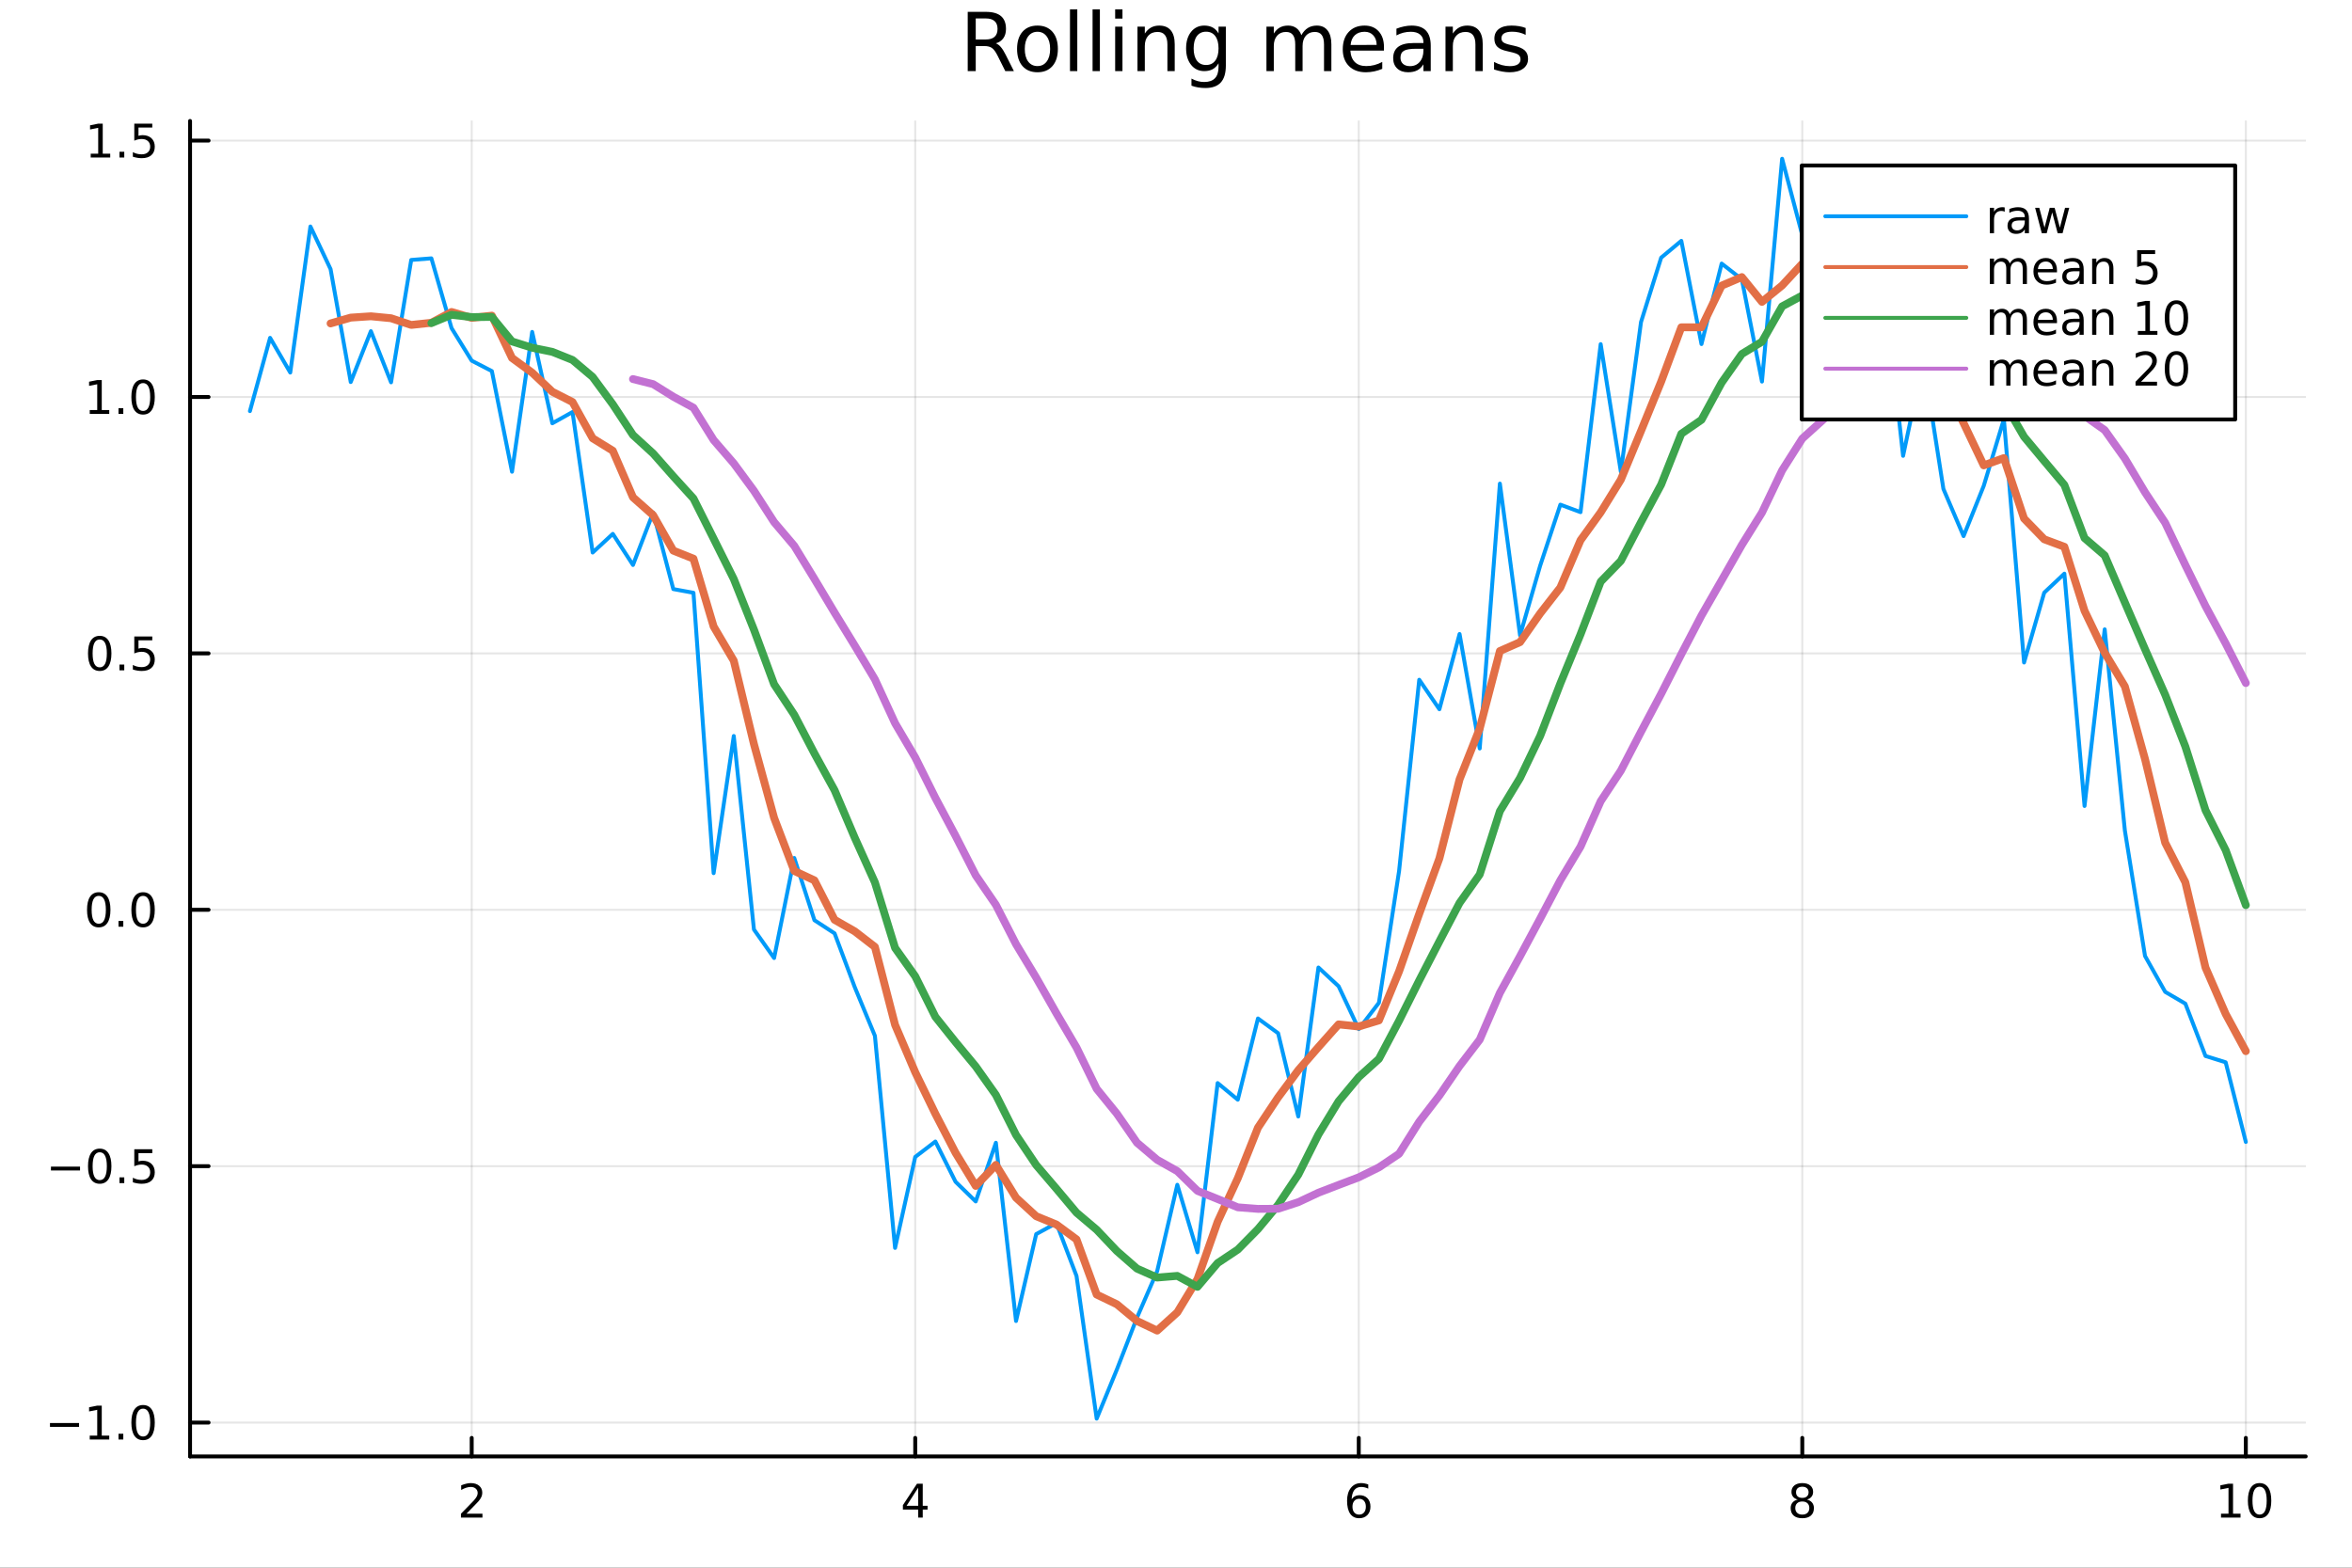 <?xml version="1.0" encoding="utf-8"?>
<svg xmlns="http://www.w3.org/2000/svg" xmlns:xlink="http://www.w3.org/1999/xlink" width="600" height="400" viewBox="0 0 2400 1600">
<rect x="0" y="0" width="2400" height="1600" fill="#333333" stroke="none"/>
<defs>
  <clipPath id="clip170">
    <rect x="0" y="0" width="2400" height="1600"/>
  </clipPath>
</defs>
<path clip-path="url(#clip170)" d="
M0 1600 L2400 1600 L2400 0 L0 0  Z
  " fill="#ffffff" fill-rule="evenodd" fill-opacity="1"/>
<defs>
  <clipPath id="clip171">
    <rect x="480" y="0" width="1681" height="1600"/>
  </clipPath>
</defs>
<path clip-path="url(#clip170)" d="
M193.936 1486.45 L2352.76 1486.45 L2352.76 123.472 L193.936 123.472  Z
  " fill="#ffffff" fill-rule="evenodd" fill-opacity="1"/>
<defs>
  <clipPath id="clip172">
    <rect x="193" y="123" width="2160" height="1364"/>
  </clipPath>
</defs>
<polyline clip-path="url(#clip172)" style="stroke:#000000; stroke-linecap:round; stroke-linejoin:round; stroke-width:2; stroke-opacity:0.1; fill:none" points="
  481.326,1486.45 481.326,123.472 
  "/>
<polyline clip-path="url(#clip172)" style="stroke:#000000; stroke-linecap:round; stroke-linejoin:round; stroke-width:2; stroke-opacity:0.1; fill:none" points="
  933.909,1486.45 933.909,123.472 
  "/>
<polyline clip-path="url(#clip172)" style="stroke:#000000; stroke-linecap:round; stroke-linejoin:round; stroke-width:2; stroke-opacity:0.1; fill:none" points="
  1386.49,1486.45 1386.49,123.472 
  "/>
<polyline clip-path="url(#clip172)" style="stroke:#000000; stroke-linecap:round; stroke-linejoin:round; stroke-width:2; stroke-opacity:0.1; fill:none" points="
  1839.07,1486.45 1839.07,123.472 
  "/>
<polyline clip-path="url(#clip172)" style="stroke:#000000; stroke-linecap:round; stroke-linejoin:round; stroke-width:2; stroke-opacity:0.1; fill:none" points="
  2291.66,1486.45 2291.66,123.472 
  "/>
<polyline clip-path="url(#clip170)" style="stroke:#000000; stroke-linecap:round; stroke-linejoin:round; stroke-width:4; stroke-opacity:1; fill:none" points="
  193.936,1486.45 2352.76,1486.45 
  "/>
<polyline clip-path="url(#clip170)" style="stroke:#000000; stroke-linecap:round; stroke-linejoin:round; stroke-width:4; stroke-opacity:1; fill:none" points="
  481.326,1486.45 481.326,1467.55 
  "/>
<polyline clip-path="url(#clip170)" style="stroke:#000000; stroke-linecap:round; stroke-linejoin:round; stroke-width:4; stroke-opacity:1; fill:none" points="
  933.909,1486.45 933.909,1467.55 
  "/>
<polyline clip-path="url(#clip170)" style="stroke:#000000; stroke-linecap:round; stroke-linejoin:round; stroke-width:4; stroke-opacity:1; fill:none" points="
  1386.49,1486.45 1386.49,1467.55 
  "/>
<polyline clip-path="url(#clip170)" style="stroke:#000000; stroke-linecap:round; stroke-linejoin:round; stroke-width:4; stroke-opacity:1; fill:none" points="
  1839.07,1486.45 1839.07,1467.55 
  "/>
<polyline clip-path="url(#clip170)" style="stroke:#000000; stroke-linecap:round; stroke-linejoin:round; stroke-width:4; stroke-opacity:1; fill:none" points="
  2291.66,1486.45 2291.66,1467.55 
  "/>
<path clip-path="url(#clip170)" d="M475.979 1544.91 L492.298 1544.91 L492.298 1548.85 L470.354 1548.85 L470.354 1544.91 Q473.016 1542.16 477.599 1537.53 Q482.206 1532.88 483.386 1531.53 Q485.632 1529.01 486.511 1527.27 Q487.414 1525.51 487.414 1523.82 Q487.414 1521.07 485.47 1519.33 Q483.548 1517.6 480.446 1517.6 Q478.247 1517.6 475.794 1518.36 Q473.363 1519.13 470.585 1520.68 L470.585 1515.95 Q473.409 1514.82 475.863 1514.24 Q478.317 1513.66 480.354 1513.66 Q485.724 1513.66 488.919 1516.35 Q492.113 1519.03 492.113 1523.52 Q492.113 1525.65 491.303 1527.57 Q490.516 1529.47 488.409 1532.07 Q487.831 1532.74 484.729 1535.95 Q481.627 1539.15 475.979 1544.91 Z" fill="#000000" fill-rule="evenodd" fill-opacity="1" /><path clip-path="url(#clip170)" d="M936.918 1518.36 L925.113 1536.81 L936.918 1536.81 L936.918 1518.36 M935.691 1514.29 L941.571 1514.29 L941.571 1536.81 L946.501 1536.81 L946.501 1540.7 L941.571 1540.7 L941.571 1548.85 L936.918 1548.85 L936.918 1540.7 L921.316 1540.7 L921.316 1536.19 L935.691 1514.29 Z" fill="#000000" fill-rule="evenodd" fill-opacity="1" /><path clip-path="url(#clip170)" d="M1386.9 1529.7 Q1383.75 1529.7 1381.9 1531.86 Q1380.07 1534.01 1380.07 1537.76 Q1380.07 1541.49 1381.9 1543.66 Q1383.75 1545.82 1386.9 1545.82 Q1390.04 1545.82 1391.87 1543.66 Q1393.73 1541.49 1393.73 1537.76 Q1393.73 1534.01 1391.87 1531.86 Q1390.04 1529.7 1386.9 1529.7 M1396.18 1515.05 L1396.18 1519.31 Q1394.42 1518.48 1392.61 1518.04 Q1390.83 1517.6 1389.07 1517.6 Q1384.44 1517.6 1381.99 1520.72 Q1379.56 1523.85 1379.21 1530.17 Q1380.58 1528.15 1382.64 1527.09 Q1384.7 1526 1387.17 1526 Q1392.38 1526 1395.39 1529.17 Q1398.42 1532.32 1398.42 1537.76 Q1398.42 1543.08 1395.28 1546.3 Q1392.13 1549.52 1386.9 1549.52 Q1380.9 1549.52 1377.73 1544.94 Q1374.56 1540.33 1374.56 1531.6 Q1374.56 1523.41 1378.45 1518.55 Q1382.34 1513.66 1388.89 1513.66 Q1390.65 1513.66 1392.43 1514.01 Q1394.23 1514.36 1396.18 1515.05 Z" fill="#000000" fill-rule="evenodd" fill-opacity="1" /><path clip-path="url(#clip170)" d="M1839.07 1532.44 Q1835.74 1532.44 1833.82 1534.22 Q1831.92 1536 1831.92 1539.13 Q1831.92 1542.25 1833.82 1544.03 Q1835.74 1545.82 1839.07 1545.82 Q1842.41 1545.82 1844.33 1544.03 Q1846.25 1542.23 1846.25 1539.13 Q1846.25 1536 1844.33 1534.22 Q1842.43 1532.44 1839.07 1532.44 M1834.4 1530.45 Q1831.39 1529.7 1829.7 1527.64 Q1828.03 1525.58 1828.03 1522.62 Q1828.03 1518.48 1830.97 1516.07 Q1833.94 1513.66 1839.07 1513.66 Q1844.24 1513.66 1847.18 1516.07 Q1850.12 1518.48 1850.12 1522.62 Q1850.12 1525.58 1848.43 1527.64 Q1846.76 1529.7 1843.77 1530.45 Q1847.15 1531.23 1849.03 1533.52 Q1850.93 1535.82 1850.93 1539.13 Q1850.93 1544.15 1847.85 1546.83 Q1844.79 1549.52 1839.07 1549.52 Q1833.36 1549.52 1830.28 1546.83 Q1827.22 1544.15 1827.22 1539.13 Q1827.22 1535.82 1829.12 1533.52 Q1831.02 1531.23 1834.4 1530.45 M1832.69 1523.06 Q1832.69 1525.75 1834.35 1527.25 Q1836.04 1528.76 1839.07 1528.76 Q1842.08 1528.76 1843.77 1527.25 Q1845.49 1525.75 1845.49 1523.06 Q1845.49 1520.38 1843.77 1518.87 Q1842.08 1517.37 1839.07 1517.37 Q1836.04 1517.37 1834.35 1518.87 Q1832.69 1520.38 1832.69 1523.06 Z" fill="#000000" fill-rule="evenodd" fill-opacity="1" /><path clip-path="url(#clip170)" d="M2266.34 1544.91 L2273.98 1544.91 L2273.98 1518.55 L2265.67 1520.21 L2265.67 1515.95 L2273.94 1514.29 L2278.61 1514.29 L2278.61 1544.91 L2286.25 1544.91 L2286.25 1548.85 L2266.34 1548.85 L2266.34 1544.91 Z" fill="#000000" fill-rule="evenodd" fill-opacity="1" /><path clip-path="url(#clip170)" d="M2305.7 1517.37 Q2302.09 1517.37 2300.26 1520.93 Q2298.45 1524.47 2298.45 1531.6 Q2298.45 1538.71 2300.26 1542.27 Q2302.09 1545.82 2305.7 1545.82 Q2309.33 1545.82 2311.14 1542.27 Q2312.96 1538.71 2312.96 1531.6 Q2312.96 1524.47 2311.14 1520.93 Q2309.33 1517.37 2305.7 1517.37 M2305.7 1513.66 Q2311.51 1513.66 2314.56 1518.27 Q2317.64 1522.85 2317.64 1531.6 Q2317.64 1540.33 2314.56 1544.94 Q2311.51 1549.52 2305.7 1549.52 Q2299.89 1549.52 2296.81 1544.94 Q2293.75 1540.33 2293.75 1531.6 Q2293.75 1522.85 2296.81 1518.27 Q2299.89 1513.66 2305.7 1513.66 Z" fill="#000000" fill-rule="evenodd" fill-opacity="1" /><polyline clip-path="url(#clip172)" style="stroke:#000000; stroke-linecap:round; stroke-linejoin:round; stroke-width:2; stroke-opacity:0.1; fill:none" points="
  193.936,1451.9 2352.76,1451.9 
  "/>
<polyline clip-path="url(#clip172)" style="stroke:#000000; stroke-linecap:round; stroke-linejoin:round; stroke-width:2; stroke-opacity:0.1; fill:none" points="
  193.936,1190.22 2352.76,1190.22 
  "/>
<polyline clip-path="url(#clip172)" style="stroke:#000000; stroke-linecap:round; stroke-linejoin:round; stroke-width:2; stroke-opacity:0.1; fill:none" points="
  193.936,928.537 2352.76,928.537 
  "/>
<polyline clip-path="url(#clip172)" style="stroke:#000000; stroke-linecap:round; stroke-linejoin:round; stroke-width:2; stroke-opacity:0.1; fill:none" points="
  193.936,666.858 2352.76,666.858 
  "/>
<polyline clip-path="url(#clip172)" style="stroke:#000000; stroke-linecap:round; stroke-linejoin:round; stroke-width:2; stroke-opacity:0.1; fill:none" points="
  193.936,405.178 2352.76,405.178 
  "/>
<polyline clip-path="url(#clip172)" style="stroke:#000000; stroke-linecap:round; stroke-linejoin:round; stroke-width:2; stroke-opacity:0.1; fill:none" points="
  193.936,143.499 2352.76,143.499 
  "/>
<polyline clip-path="url(#clip170)" style="stroke:#000000; stroke-linecap:round; stroke-linejoin:round; stroke-width:4; stroke-opacity:1; fill:none" points="
  193.936,1486.45 193.936,123.472 
  "/>
<polyline clip-path="url(#clip170)" style="stroke:#000000; stroke-linecap:round; stroke-linejoin:round; stroke-width:4; stroke-opacity:1; fill:none" points="
  193.936,1451.9 212.834,1451.9 
  "/>
<polyline clip-path="url(#clip170)" style="stroke:#000000; stroke-linecap:round; stroke-linejoin:round; stroke-width:4; stroke-opacity:1; fill:none" points="
  193.936,1190.22 212.834,1190.22 
  "/>
<polyline clip-path="url(#clip170)" style="stroke:#000000; stroke-linecap:round; stroke-linejoin:round; stroke-width:4; stroke-opacity:1; fill:none" points="
  193.936,928.537 212.834,928.537 
  "/>
<polyline clip-path="url(#clip170)" style="stroke:#000000; stroke-linecap:round; stroke-linejoin:round; stroke-width:4; stroke-opacity:1; fill:none" points="
  193.936,666.858 212.834,666.858 
  "/>
<polyline clip-path="url(#clip170)" style="stroke:#000000; stroke-linecap:round; stroke-linejoin:round; stroke-width:4; stroke-opacity:1; fill:none" points="
  193.936,405.178 212.834,405.178 
  "/>
<polyline clip-path="url(#clip170)" style="stroke:#000000; stroke-linecap:round; stroke-linejoin:round; stroke-width:4; stroke-opacity:1; fill:none" points="
  193.936,143.499 212.834,143.499 
  "/>
<path clip-path="url(#clip170)" d="M50.992 1452.35 L80.668 1452.35 L80.668 1456.28 L50.992 1456.28 L50.992 1452.35 Z" fill="#000000" fill-rule="evenodd" fill-opacity="1" /><path clip-path="url(#clip170)" d="M91.571 1465.24 L99.21 1465.24 L99.21 1438.88 L90.899 1440.54 L90.899 1436.28 L99.163 1434.62 L103.839 1434.62 L103.839 1465.24 L111.478 1465.24 L111.478 1469.18 L91.571 1469.18 L91.571 1465.24 Z" fill="#000000" fill-rule="evenodd" fill-opacity="1" /><path clip-path="url(#clip170)" d="M120.922 1463.3 L125.807 1463.3 L125.807 1469.18 L120.922 1469.18 L120.922 1463.3 Z" fill="#000000" fill-rule="evenodd" fill-opacity="1" /><path clip-path="url(#clip170)" d="M145.992 1437.69 Q142.381 1437.69 140.552 1441.26 Q138.746 1444.8 138.746 1451.93 Q138.746 1459.04 140.552 1462.6 Q142.381 1466.14 145.992 1466.14 Q149.626 1466.14 151.431 1462.6 Q153.26 1459.04 153.26 1451.93 Q153.26 1444.8 151.431 1441.26 Q149.626 1437.69 145.992 1437.69 M145.992 1433.99 Q151.802 1433.99 154.857 1438.6 Q157.936 1443.18 157.936 1451.93 Q157.936 1460.66 154.857 1465.26 Q151.802 1469.85 145.992 1469.85 Q140.181 1469.85 137.103 1465.26 Q134.047 1460.66 134.047 1451.93 Q134.047 1443.18 137.103 1438.6 Q140.181 1433.99 145.992 1433.99 Z" fill="#000000" fill-rule="evenodd" fill-opacity="1" /><path clip-path="url(#clip170)" d="M51.987 1190.67 L81.663 1190.67 L81.663 1194.6 L51.987 1194.6 L51.987 1190.67 Z" fill="#000000" fill-rule="evenodd" fill-opacity="1" /><path clip-path="url(#clip170)" d="M101.756 1176.02 Q98.145 1176.02 96.316 1179.58 Q94.51 1183.12 94.51 1190.25 Q94.51 1197.36 96.316 1200.92 Q98.145 1204.46 101.756 1204.46 Q105.39 1204.46 107.196 1200.92 Q109.024 1197.36 109.024 1190.25 Q109.024 1183.12 107.196 1179.58 Q105.39 1176.02 101.756 1176.02 M101.756 1172.31 Q107.566 1172.31 110.621 1176.92 Q113.7 1181.5 113.7 1190.25 Q113.7 1198.98 110.621 1203.58 Q107.566 1208.17 101.756 1208.17 Q95.946 1208.17 92.867 1203.58 Q89.811 1198.98 89.811 1190.25 Q89.811 1181.5 92.867 1176.92 Q95.946 1172.31 101.756 1172.31 Z" fill="#000000" fill-rule="evenodd" fill-opacity="1" /><path clip-path="url(#clip170)" d="M121.918 1201.62 L126.802 1201.62 L126.802 1207.5 L121.918 1207.5 L121.918 1201.62 Z" fill="#000000" fill-rule="evenodd" fill-opacity="1" /><path clip-path="url(#clip170)" d="M137.033 1172.94 L155.39 1172.94 L155.39 1176.87 L141.316 1176.87 L141.316 1185.34 Q142.334 1185 143.353 1184.83 Q144.371 1184.65 145.39 1184.65 Q151.177 1184.65 154.556 1187.82 Q157.936 1190.99 157.936 1196.41 Q157.936 1201.99 154.464 1205.09 Q150.992 1208.17 144.672 1208.17 Q142.496 1208.17 140.228 1207.8 Q137.982 1207.43 135.575 1206.69 L135.575 1201.99 Q137.658 1203.12 139.881 1203.68 Q142.103 1204.23 144.58 1204.23 Q148.584 1204.23 150.922 1202.13 Q153.26 1200.02 153.26 1196.41 Q153.26 1192.8 150.922 1190.69 Q148.584 1188.58 144.58 1188.58 Q142.705 1188.58 140.83 1189 Q138.978 1189.42 137.033 1190.3 L137.033 1172.94 Z" fill="#000000" fill-rule="evenodd" fill-opacity="1" /><path clip-path="url(#clip170)" d="M100.76 914.336 Q97.149 914.336 95.321 917.9 Q93.515 921.442 93.515 928.572 Q93.515 935.678 95.321 939.243 Q97.149 942.785 100.76 942.785 Q104.395 942.785 106.2 939.243 Q108.029 935.678 108.029 928.572 Q108.029 921.442 106.2 917.9 Q104.395 914.336 100.76 914.336 M100.76 910.632 Q106.571 910.632 109.626 915.238 Q112.705 919.822 112.705 928.572 Q112.705 937.298 109.626 941.905 Q106.571 946.488 100.76 946.488 Q94.95 946.488 91.871 941.905 Q88.816 937.298 88.816 928.572 Q88.816 919.822 91.871 915.238 Q94.95 910.632 100.76 910.632 Z" fill="#000000" fill-rule="evenodd" fill-opacity="1" /><path clip-path="url(#clip170)" d="M120.922 939.937 L125.807 939.937 L125.807 945.817 L120.922 945.817 L120.922 939.937 Z" fill="#000000" fill-rule="evenodd" fill-opacity="1" /><path clip-path="url(#clip170)" d="M145.992 914.336 Q142.381 914.336 140.552 917.9 Q138.746 921.442 138.746 928.572 Q138.746 935.678 140.552 939.243 Q142.381 942.785 145.992 942.785 Q149.626 942.785 151.431 939.243 Q153.26 935.678 153.26 928.572 Q153.26 921.442 151.431 917.9 Q149.626 914.336 145.992 914.336 M145.992 910.632 Q151.802 910.632 154.857 915.238 Q157.936 919.822 157.936 928.572 Q157.936 937.298 154.857 941.905 Q151.802 946.488 145.992 946.488 Q140.181 946.488 137.103 941.905 Q134.047 937.298 134.047 928.572 Q134.047 919.822 137.103 915.238 Q140.181 910.632 145.992 910.632 Z" fill="#000000" fill-rule="evenodd" fill-opacity="1" /><path clip-path="url(#clip170)" d="M101.756 652.656 Q98.145 652.656 96.316 656.221 Q94.51 659.763 94.51 666.892 Q94.51 673.999 96.316 677.563 Q98.145 681.105 101.756 681.105 Q105.39 681.105 107.196 677.563 Q109.024 673.999 109.024 666.892 Q109.024 659.763 107.196 656.221 Q105.39 652.656 101.756 652.656 M101.756 648.953 Q107.566 648.953 110.621 653.559 Q113.7 658.142 113.7 666.892 Q113.7 675.619 110.621 680.225 Q107.566 684.809 101.756 684.809 Q95.946 684.809 92.867 680.225 Q89.811 675.619 89.811 666.892 Q89.811 658.142 92.867 653.559 Q95.946 648.953 101.756 648.953 Z" fill="#000000" fill-rule="evenodd" fill-opacity="1" /><path clip-path="url(#clip170)" d="M121.918 678.258 L126.802 678.258 L126.802 684.138 L121.918 684.138 L121.918 678.258 Z" fill="#000000" fill-rule="evenodd" fill-opacity="1" /><path clip-path="url(#clip170)" d="M137.033 649.578 L155.39 649.578 L155.39 653.513 L141.316 653.513 L141.316 661.985 Q142.334 661.638 143.353 661.476 Q144.371 661.29 145.39 661.29 Q151.177 661.29 154.556 664.462 Q157.936 667.633 157.936 673.05 Q157.936 678.628 154.464 681.73 Q150.992 684.809 144.672 684.809 Q142.496 684.809 140.228 684.438 Q137.982 684.068 135.575 683.327 L135.575 678.628 Q137.658 679.763 139.881 680.318 Q142.103 680.874 144.58 680.874 Q148.584 680.874 150.922 678.767 Q153.26 676.661 153.26 673.05 Q153.26 669.439 150.922 667.332 Q148.584 665.226 144.58 665.226 Q142.705 665.226 140.83 665.642 Q138.978 666.059 137.033 666.939 L137.033 649.578 Z" fill="#000000" fill-rule="evenodd" fill-opacity="1" /><path clip-path="url(#clip170)" d="M91.571 418.523 L99.21 418.523 L99.21 392.157 L90.899 393.824 L90.899 389.565 L99.163 387.898 L103.839 387.898 L103.839 418.523 L111.478 418.523 L111.478 422.458 L91.571 422.458 L91.571 418.523 Z" fill="#000000" fill-rule="evenodd" fill-opacity="1" /><path clip-path="url(#clip170)" d="M120.922 416.578 L125.807 416.578 L125.807 422.458 L120.922 422.458 L120.922 416.578 Z" fill="#000000" fill-rule="evenodd" fill-opacity="1" /><path clip-path="url(#clip170)" d="M145.992 390.977 Q142.381 390.977 140.552 394.542 Q138.746 398.083 138.746 405.213 Q138.746 412.319 140.552 415.884 Q142.381 419.426 145.992 419.426 Q149.626 419.426 151.431 415.884 Q153.26 412.319 153.26 405.213 Q153.26 398.083 151.431 394.542 Q149.626 390.977 145.992 390.977 M145.992 387.273 Q151.802 387.273 154.857 391.88 Q157.936 396.463 157.936 405.213 Q157.936 413.94 154.857 418.546 Q151.802 423.129 145.992 423.129 Q140.181 423.129 137.103 418.546 Q134.047 413.94 134.047 405.213 Q134.047 396.463 137.103 391.88 Q140.181 387.273 145.992 387.273 Z" fill="#000000" fill-rule="evenodd" fill-opacity="1" /><path clip-path="url(#clip170)" d="M92.566 156.843 L100.205 156.843 L100.205 130.478 L91.895 132.145 L91.895 127.885 L100.159 126.219 L104.834 126.219 L104.834 156.843 L112.473 156.843 L112.473 160.779 L92.566 160.779 L92.566 156.843 Z" fill="#000000" fill-rule="evenodd" fill-opacity="1" /><path clip-path="url(#clip170)" d="M121.918 154.899 L126.802 154.899 L126.802 160.779 L121.918 160.779 L121.918 154.899 Z" fill="#000000" fill-rule="evenodd" fill-opacity="1" /><path clip-path="url(#clip170)" d="M137.033 126.219 L155.39 126.219 L155.39 130.154 L141.316 130.154 L141.316 138.626 Q142.334 138.279 143.353 138.117 Q144.371 137.932 145.39 137.932 Q151.177 137.932 154.556 141.103 Q157.936 144.274 157.936 149.691 Q157.936 155.269 154.464 158.371 Q150.992 161.45 144.672 161.45 Q142.496 161.45 140.228 161.08 Q137.982 160.709 135.575 159.968 L135.575 155.269 Q137.658 156.404 139.881 156.959 Q142.103 157.515 144.58 157.515 Q148.584 157.515 150.922 155.408 Q153.26 153.302 153.26 149.691 Q153.26 146.08 150.922 143.973 Q148.584 141.867 144.58 141.867 Q142.705 141.867 140.83 142.283 Q138.978 142.7 137.033 143.58 L137.033 126.219 Z" fill="#000000" fill-rule="evenodd" fill-opacity="1" /><path clip-path="url(#clip170)" d="M1016.15 44.22 Q1018.79 45.111 1021.26 48.028 Q1023.77 50.944 1026.28 56.048 L1034.59 72.576 L1025.8 72.576 L1018.06 57.061 Q1015.06 50.985 1012.22 49 Q1009.43 47.015 1004.57 47.015 L995.656 47.015 L995.656 72.576 L987.474 72.576 L987.474 12.096 L1005.95 12.096 Q1016.32 12.096 1021.42 16.43 Q1026.52 20.765 1026.52 29.515 Q1026.52 35.227 1023.85 38.994 Q1021.22 42.761 1016.15 44.22 M995.656 18.82 L995.656 40.29 L1005.95 40.29 Q1011.86 40.29 1014.86 37.576 Q1017.9 34.822 1017.9 29.515 Q1017.9 24.208 1014.86 21.535 Q1011.86 18.82 1005.95 18.82 L995.656 18.82 Z" fill="#000000" fill-rule="evenodd" fill-opacity="1" /><path clip-path="url(#clip170)" d="M1058.65 32.431 Q1052.65 32.431 1049.17 37.131 Q1045.69 41.789 1045.69 49.931 Q1045.69 58.074 1049.13 62.773 Q1052.61 67.431 1058.65 67.431 Q1064.6 67.431 1068.09 62.732 Q1071.57 58.033 1071.57 49.931 Q1071.57 41.87 1068.09 37.171 Q1064.6 32.431 1058.65 32.431 M1058.65 26.112 Q1068.37 26.112 1073.92 32.431 Q1079.47 38.751 1079.47 49.931 Q1079.47 61.071 1073.92 67.431 Q1068.37 73.751 1058.65 73.751 Q1048.89 73.751 1043.34 67.431 Q1037.83 61.071 1037.83 49.931 Q1037.83 38.751 1043.34 32.431 Q1048.89 26.112 1058.65 26.112 Z" fill="#000000" fill-rule="evenodd" fill-opacity="1" /><path clip-path="url(#clip170)" d="M1091.82 9.544 L1099.28 9.544 L1099.28 72.576 L1091.82 72.576 L1091.82 9.544 Z" fill="#000000" fill-rule="evenodd" fill-opacity="1" /><path clip-path="url(#clip170)" d="M1114.87 9.544 L1122.33 9.544 L1122.33 72.576 L1114.87 72.576 L1114.87 9.544 Z" fill="#000000" fill-rule="evenodd" fill-opacity="1" /><path clip-path="url(#clip170)" d="M1137.92 27.206 L1145.38 27.206 L1145.38 72.576 L1137.92 72.576 L1137.92 27.206 M1137.92 9.544 L1145.38 9.544 L1145.38 18.983 L1137.92 18.983 L1137.92 9.544 Z" fill="#000000" fill-rule="evenodd" fill-opacity="1" /><path clip-path="url(#clip170)" d="M1198.69 45.192 L1198.69 72.576 L1191.23 72.576 L1191.23 45.435 Q1191.23 38.994 1188.72 35.794 Q1186.21 32.594 1181.19 32.594 Q1175.15 32.594 1171.67 36.442 Q1168.18 40.29 1168.18 46.934 L1168.18 72.576 L1160.69 72.576 L1160.69 27.206 L1168.18 27.206 L1168.18 34.254 Q1170.86 30.163 1174.46 28.138 Q1178.11 26.112 1182.85 26.112 Q1190.67 26.112 1194.68 30.973 Q1198.69 35.794 1198.69 45.192 Z" fill="#000000" fill-rule="evenodd" fill-opacity="1" /><path clip-path="url(#clip170)" d="M1243.41 49.364 Q1243.41 41.263 1240.05 36.806 Q1236.73 32.35 1230.69 32.35 Q1224.69 32.35 1221.33 36.806 Q1218.01 41.263 1218.01 49.364 Q1218.01 57.426 1221.33 61.882 Q1224.69 66.338 1230.69 66.338 Q1236.73 66.338 1240.05 61.882 Q1243.41 57.426 1243.41 49.364 M1250.86 66.945 Q1250.86 78.531 1245.72 84.162 Q1240.57 89.833 1229.96 89.833 Q1226.03 89.833 1222.55 89.225 Q1219.06 88.658 1215.78 87.443 L1215.78 80.192 Q1219.06 81.974 1222.26 82.825 Q1225.46 83.675 1228.79 83.675 Q1236.12 83.675 1239.76 79.827 Q1243.41 76.019 1243.41 68.282 L1243.41 64.596 Q1241.1 68.606 1237.5 70.591 Q1233.89 72.576 1228.87 72.576 Q1220.52 72.576 1215.42 66.216 Q1210.31 59.856 1210.31 49.364 Q1210.31 38.832 1215.42 32.472 Q1220.52 26.112 1228.87 26.112 Q1233.89 26.112 1237.5 28.097 Q1241.1 30.082 1243.41 34.092 L1243.41 27.206 L1250.86 27.206 L1250.86 66.945 Z" fill="#000000" fill-rule="evenodd" fill-opacity="1" /><path clip-path="url(#clip170)" d="M1327.91 35.915 Q1330.71 30.892 1334.6 28.502 Q1338.48 26.112 1343.75 26.112 Q1350.84 26.112 1354.69 31.095 Q1358.54 36.037 1358.54 45.192 L1358.54 72.576 L1351.04 72.576 L1351.04 45.435 Q1351.04 38.913 1348.73 35.753 Q1346.42 32.594 1341.68 32.594 Q1335.89 32.594 1332.53 36.442 Q1329.17 40.29 1329.17 46.934 L1329.17 72.576 L1321.67 72.576 L1321.67 45.435 Q1321.67 38.873 1319.36 35.753 Q1317.06 32.594 1312.23 32.594 Q1306.52 32.594 1303.16 36.482 Q1299.8 40.331 1299.8 46.934 L1299.8 72.576 L1292.3 72.576 L1292.3 27.206 L1299.8 27.206 L1299.8 34.254 Q1302.35 30.082 1305.92 28.097 Q1309.48 26.112 1314.38 26.112 Q1319.32 26.112 1322.77 28.624 Q1326.25 31.135 1327.91 35.915 Z" fill="#000000" fill-rule="evenodd" fill-opacity="1" /><path clip-path="url(#clip170)" d="M1412.21 48.028 L1412.21 51.673 L1377.94 51.673 Q1378.43 59.37 1382.56 63.421 Q1386.73 67.431 1394.14 67.431 Q1398.44 67.431 1402.45 66.378 Q1406.5 65.325 1410.47 63.218 L1410.47 70.267 Q1406.46 71.968 1402.25 72.86 Q1398.03 73.751 1393.7 73.751 Q1382.84 73.751 1376.48 67.431 Q1370.16 61.112 1370.16 50.337 Q1370.16 39.197 1376.16 32.675 Q1382.19 26.112 1392.4 26.112 Q1401.56 26.112 1406.86 32.026 Q1412.21 37.9 1412.21 48.028 M1404.76 45.84 Q1404.68 39.723 1401.31 36.077 Q1397.99 32.431 1392.48 32.431 Q1386.24 32.431 1382.48 35.956 Q1378.75 39.48 1378.18 45.88 L1404.76 45.84 Z" fill="#000000" fill-rule="evenodd" fill-opacity="1" /><path clip-path="url(#clip170)" d="M1445.06 49.769 Q1436.03 49.769 1432.55 51.835 Q1429.06 53.901 1429.06 58.884 Q1429.06 62.854 1431.66 65.203 Q1434.29 67.512 1438.78 67.512 Q1444.98 67.512 1448.71 63.137 Q1452.48 58.722 1452.48 51.43 L1452.48 49.769 L1445.06 49.769 M1459.93 46.691 L1459.93 72.576 L1452.48 72.576 L1452.48 65.689 Q1449.92 69.821 1446.12 71.806 Q1442.31 73.751 1436.8 73.751 Q1429.83 73.751 1425.7 69.862 Q1421.61 65.933 1421.61 59.37 Q1421.61 51.714 1426.71 47.825 Q1431.86 43.936 1442.03 43.936 L1452.48 43.936 L1452.48 43.207 Q1452.48 38.062 1449.07 35.267 Q1445.71 32.431 1439.6 32.431 Q1435.71 32.431 1432.02 33.363 Q1428.33 34.295 1424.93 36.158 L1424.93 29.272 Q1429.02 27.692 1432.87 26.922 Q1436.72 26.112 1440.36 26.112 Q1450.21 26.112 1455.07 31.216 Q1459.93 36.32 1459.93 46.691 Z" fill="#000000" fill-rule="evenodd" fill-opacity="1" /><path clip-path="url(#clip170)" d="M1513 45.192 L1513 72.576 L1505.54 72.576 L1505.54 45.435 Q1505.54 38.994 1503.03 35.794 Q1500.52 32.594 1495.5 32.594 Q1489.46 32.594 1485.98 36.442 Q1482.49 40.29 1482.49 46.934 L1482.49 72.576 L1475 72.576 L1475 27.206 L1482.49 27.206 L1482.49 34.254 Q1485.17 30.163 1488.77 28.138 Q1492.42 26.112 1497.16 26.112 Q1504.98 26.112 1508.99 30.973 Q1513 35.794 1513 45.192 Z" fill="#000000" fill-rule="evenodd" fill-opacity="1" /><path clip-path="url(#clip170)" d="M1556.79 28.543 L1556.79 35.591 Q1553.63 33.971 1550.23 33.161 Q1546.82 32.35 1543.18 32.35 Q1537.63 32.35 1534.83 34.052 Q1532.08 35.753 1532.08 39.156 Q1532.08 41.749 1534.06 43.248 Q1536.05 44.706 1542.04 46.043 L1544.59 46.61 Q1552.53 48.311 1555.86 51.43 Q1559.22 54.509 1559.22 60.059 Q1559.22 66.378 1554.2 70.064 Q1549.21 73.751 1540.46 73.751 Q1536.82 73.751 1532.85 73.022 Q1528.92 72.333 1524.54 70.915 L1524.54 63.218 Q1528.67 65.365 1532.68 66.459 Q1536.7 67.512 1540.62 67.512 Q1545.89 67.512 1548.73 65.73 Q1551.56 63.907 1551.56 60.626 Q1551.56 57.588 1549.5 55.967 Q1547.47 54.347 1540.54 52.848 L1537.95 52.24 Q1531.02 50.782 1527.95 47.785 Q1524.87 44.746 1524.87 39.48 Q1524.87 33.08 1529.4 29.596 Q1533.94 26.112 1542.29 26.112 Q1546.42 26.112 1550.06 26.72 Q1553.71 27.327 1556.79 28.543 Z" fill="#000000" fill-rule="evenodd" fill-opacity="1" /><polyline clip-path="url(#clip172)" style="stroke:#009af9; stroke-linecap:round; stroke-linejoin:round; stroke-width:4; stroke-opacity:1; fill:none" points="
  255.035,419.563 275.607,344.808 296.179,380.222 316.751,231.167 337.322,274.69 357.894,389.92 378.466,338.002 399.038,390.206 419.61,265.304 440.182,263.679 
  460.754,334.858 481.326,368.118 501.898,378.743 522.47,481.455 543.042,338.772 563.614,432.025 584.186,420.517 604.758,563.925 625.33,544.889 645.902,576.622 
  666.474,523.184 687.046,601.231 707.617,605 728.189,891.159 748.761,751.167 769.333,948.667 789.905,977.773 810.477,875.654 831.049,939.175 851.621,952.602 
  872.193,1007.48 892.765,1057.19 913.337,1273.63 933.909,1180.78 954.481,1165.05 975.053,1206.14 995.625,1226.2 1016.2,1166.32 1036.77,1348.23 1057.34,1259.55 
  1077.91,1248.3 1098.48,1302.25 1119.06,1447.87 1139.63,1397.83 1160.2,1344.78 1180.77,1297.43 1201.34,1209.2 1221.92,1278.09 1242.49,1105.39 1263.06,1122.37 
  1283.63,1039.47 1304.2,1054.5 1324.78,1139.5 1345.35,987.454 1365.92,1006.57 1386.49,1050.29 1407.06,1023.44 1427.64,888.909 1448.21,693.764 1468.78,723.885 
  1489.35,647.077 1509.92,763.903 1530.5,493.592 1551.07,648.392 1571.64,577.209 1592.21,515.047 1612.78,522.706 1633.35,351.248 1653.93,481.464 1674.5,328.71 
  1695.07,262.96 1715.64,245.816 1736.21,351.155 1756.79,269.018 1777.36,285.001 1797.93,389.444 1818.5,162.047 1839.07,240.022 1859.65,321.06 1880.22,357.634 
  1900.79,340.895 1921.36,280.011 1941.93,465.242 1962.51,367.571 1983.08,499.015 2003.65,547.17 2024.22,495.88 2044.79,427.863 2065.37,676.175 2085.94,604.863 
  2106.51,585.484 2127.08,822.571 2147.65,642.323 2168.23,847.621 2188.8,975.697 2209.37,1012.31 2229.94,1024.33 2250.51,1077.77 2271.09,1084.18 2291.66,1165.49 
  
  "/>
<polyline clip-path="url(#clip172)" style="stroke:#e26f46; stroke-linecap:round; stroke-linejoin:round; stroke-width:8; stroke-opacity:1; fill:none" points="
  337.322,330.09 357.894,324.161 378.466,322.8 399.038,324.797 419.61,331.624 440.182,329.422 460.754,318.41 481.326,324.433 501.898,322.14 522.47,365.371 
  543.042,380.389 563.614,399.822 584.186,410.302 604.758,447.339 625.33,460.026 645.902,507.596 666.474,525.827 687.046,561.97 707.617,570.185 728.189,639.439 
  748.761,674.348 769.333,759.445 789.905,834.753 810.477,888.884 831.049,898.487 851.621,938.774 872.193,950.536 892.765,966.419 913.337,1046.01 933.909,1094.34 
  954.481,1136.82 975.053,1176.56 995.625,1210.36 1016.2,1188.9 1036.77,1222.39 1057.34,1241.29 1077.91,1249.72 1098.48,1264.93 1119.06,1321.24 1139.63,1331.16 
  1160.2,1348.21 1180.77,1358.03 1201.34,1339.42 1221.92,1305.47 1242.49,1246.98 1263.06,1202.5 1283.63,1150.91 1304.2,1119.97 1324.78,1092.25 1345.35,1068.66 
  1365.92,1045.5 1386.49,1047.66 1407.06,1041.45 1427.64,991.331 1448.21,932.593 1468.78,876.057 1489.35,795.415 1509.92,743.507 1530.5,664.444 1551.07,655.37 
  1571.64,626.034 1592.21,599.629 1612.78,551.389 1633.35,522.92 1653.93,489.535 1674.5,439.835 1695.07,389.418 1715.64,334.04 1736.21,334.021 1756.79,291.532 
  1777.36,282.79 1797.93,308.087 1818.5,291.333 1839.07,269.106 1859.65,279.515 1880.22,294.041 1900.79,284.332 1921.36,307.924 1941.93,352.968 1962.51,362.271 
  1983.08,390.547 2003.65,431.802 2024.22,474.976 2044.79,467.5 2065.37,529.221 2085.94,550.39 2106.51,558.053 2127.08,623.391 2147.65,666.283 2168.23,700.572 
  2188.8,774.739 2209.37,860.104 2229.94,900.456 2250.51,987.545 2271.09,1034.86 2291.66,1072.81 
  "/>
<polyline clip-path="url(#clip172)" style="stroke:#3da44d; stroke-linecap:round; stroke-linejoin:round; stroke-width:8; stroke-opacity:1; fill:none" points="
  440.182,329.756 460.754,321.286 481.326,323.617 501.898,323.469 522.47,348.497 543.042,354.906 563.614,359.116 584.186,367.368 604.758,384.74 625.33,412.698 
  645.902,443.992 666.474,462.825 687.046,486.136 707.617,508.762 728.189,549.732 748.761,590.972 769.333,642.636 789.905,698.362 810.477,729.535 831.049,768.963 
  851.621,806.561 872.193,854.99 892.765,900.586 913.337,967.449 933.909,996.411 954.481,1037.8 975.053,1063.55 995.625,1088.39 1016.2,1117.46 1036.77,1158.36 
  1057.34,1189.06 1077.91,1213.14 1098.48,1237.64 1119.06,1255.07 1139.63,1276.77 1160.2,1294.75 1180.77,1303.88 1201.34,1302.18 1221.92,1313.35 1242.49,1289.07 
  1263.06,1275.35 1283.63,1254.47 1304.2,1229.69 1324.78,1198.86 1345.35,1157.82 1365.92,1124 1386.49,1099.28 1407.06,1080.71 1427.64,1041.79 1448.21,1000.63 
  1468.78,960.778 1489.35,921.538 1509.92,892.479 1530.5,827.888 1551.07,793.981 1571.64,751.046 1592.21,697.522 1612.78,647.448 1633.35,593.682 1653.93,572.452 
  1674.5,532.935 1695.07,494.523 1715.64,442.714 1736.21,428.471 1756.79,390.533 1777.36,361.312 1797.93,348.752 1818.5,312.686 1839.07,301.564 1859.65,285.523 
  1880.22,288.416 1900.79,296.209 1921.36,299.629 1941.93,311.037 1962.51,320.893 1983.08,342.294 2003.65,358.067 2024.22,391.45 2044.79,410.234 2065.37,445.746 
  2085.94,470.469 2106.51,494.927 2127.08,549.183 2147.65,566.892 2168.23,614.896 2188.8,662.565 2209.37,709.079 2229.94,761.923 2250.51,826.914 2271.09,867.715 
  2291.66,923.777 
  "/>
<polyline clip-path="url(#clip172)" style="stroke:#c271d2; stroke-linecap:round; stroke-linejoin:round; stroke-width:8; stroke-opacity:1; fill:none" points="
  645.902,386.874 666.474,392.055 687.046,404.876 707.617,416.115 728.189,449.115 748.761,472.939 769.333,500.876 789.905,532.865 810.477,557.137 831.049,590.831 
  851.621,625.277 872.193,658.908 892.765,693.361 913.337,738.106 933.909,773.072 954.481,814.386 975.053,853.091 995.625,893.375 1016.2,923.495 1036.77,963.662 
  1057.34,997.809 1077.91,1034.06 1098.48,1069.12 1119.06,1111.26 1139.63,1136.59 1160.2,1166.27 1180.77,1183.71 1201.34,1195.28 1221.92,1215.4 1242.49,1223.72 
  1263.06,1232.2 1283.63,1233.8 1304.2,1233.67 1324.78,1226.96 1345.35,1217.3 1365.92,1209.37 1386.49,1201.58 1407.06,1191.44 1427.64,1177.57 1448.21,1144.85 
  1468.78,1118.06 1489.35,1088 1509.92,1061.09 1530.5,1013.37 1551.07,975.9 1571.64,937.522 1592.21,898.403 1612.78,864.078 1633.35,817.736 1653.93,786.539 
  1674.5,746.856 1695.07,708.031 1715.64,667.596 1736.21,628.179 1756.79,592.257 1777.36,556.179 1797.93,523.137 1818.5,480.067 1839.07,447.623 1859.65,428.988 
  1880.22,410.675 1900.79,395.366 1921.36,371.172 1941.93,369.754 1962.51,355.713 1983.08,351.803 2003.65,353.409 2024.22,352.068 2044.79,355.899 2065.37,365.634 
  2085.94,379.442 2106.51,395.568 2127.08,424.406 2147.65,438.964 2168.23,467.895 2188.8,502.429 2209.37,533.573 2229.94,576.687 2250.51,618.574 2271.09,656.73 
  2291.66,697.123 
  "/>
<path clip-path="url(#clip170)" d="
M1838.54 428.105 L2280.8 428.105 L2280.8 168.905 L1838.54 168.905  Z
  " fill="#ffffff" fill-rule="evenodd" fill-opacity="1"/>
<polyline clip-path="url(#clip170)" style="stroke:#000000; stroke-linecap:round; stroke-linejoin:round; stroke-width:4; stroke-opacity:1; fill:none" points="
  1838.54,428.105 2280.8,428.105 2280.8,168.905 1838.54,168.905 1838.54,428.105 
  "/>
<polyline clip-path="url(#clip170)" style="stroke:#009af9; stroke-linecap:round; stroke-linejoin:round; stroke-width:4; stroke-opacity:1; fill:none" points="
  1862.53,220.745 2006.45,220.745 
  "/>
<path clip-path="url(#clip170)" d="M2045.62 216.08 Q2044.91 215.664 2044.05 215.478 Q2043.22 215.27 2042.2 215.27 Q2038.59 215.27 2036.64 217.631 Q2034.72 219.969 2034.72 224.367 L2034.72 238.025 L2030.44 238.025 L2030.44 212.099 L2034.72 212.099 L2034.72 216.127 Q2036.06 213.766 2038.22 212.631 Q2040.37 211.474 2043.45 211.474 Q2043.89 211.474 2044.42 211.543 Q2044.95 211.59 2045.6 211.705 L2045.62 216.08 Z" fill="#000000" fill-rule="evenodd" fill-opacity="1" /><path clip-path="url(#clip170)" d="M2061.87 224.992 Q2056.71 224.992 2054.72 226.173 Q2052.73 227.353 2052.73 230.201 Q2052.73 232.469 2054.21 233.812 Q2055.72 235.131 2058.29 235.131 Q2061.83 235.131 2063.96 232.631 Q2066.11 230.108 2066.11 225.941 L2066.11 224.992 L2061.87 224.992 M2070.37 223.233 L2070.37 238.025 L2066.11 238.025 L2066.11 234.089 Q2064.65 236.451 2062.48 237.585 Q2060.3 238.696 2057.15 238.696 Q2053.17 238.696 2050.81 236.474 Q2048.47 234.228 2048.47 230.478 Q2048.47 226.103 2051.39 223.881 Q2054.33 221.659 2060.14 221.659 L2066.11 221.659 L2066.11 221.242 Q2066.11 218.303 2064.16 216.705 Q2062.24 215.085 2058.75 215.085 Q2056.53 215.085 2054.42 215.617 Q2052.31 216.15 2050.37 217.215 L2050.37 213.279 Q2052.71 212.377 2054.91 211.937 Q2057.1 211.474 2059.19 211.474 Q2064.81 211.474 2067.59 214.391 Q2070.37 217.307 2070.37 223.233 Z" fill="#000000" fill-rule="evenodd" fill-opacity="1" /><path clip-path="url(#clip170)" d="M2076.66 212.099 L2080.92 212.099 L2086.25 232.33 L2091.55 212.099 L2096.57 212.099 L2101.9 232.33 L2107.2 212.099 L2111.46 212.099 L2104.67 238.025 L2099.65 238.025 L2094.07 216.775 L2088.47 238.025 L2083.45 238.025 L2076.66 212.099 Z" fill="#000000" fill-rule="evenodd" fill-opacity="1" /><polyline clip-path="url(#clip170)" style="stroke:#e26f46; stroke-linecap:round; stroke-linejoin:round; stroke-width:4; stroke-opacity:1; fill:none" points="
  1862.53,272.585 2006.45,272.585 
  "/>
<path clip-path="url(#clip170)" d="M2050.79 268.916 Q2052.38 266.045 2054.6 264.68 Q2056.83 263.314 2059.84 263.314 Q2063.89 263.314 2066.09 266.161 Q2068.29 268.985 2068.29 274.217 L2068.29 289.865 L2064 289.865 L2064 274.355 Q2064 270.629 2062.68 268.823 Q2061.36 267.018 2058.66 267.018 Q2055.35 267.018 2053.42 269.217 Q2051.5 271.416 2051.5 275.212 L2051.5 289.865 L2047.22 289.865 L2047.22 274.355 Q2047.22 270.605 2045.9 268.823 Q2044.58 267.018 2041.83 267.018 Q2038.56 267.018 2036.64 269.24 Q2034.72 271.439 2034.72 275.212 L2034.72 289.865 L2030.44 289.865 L2030.44 263.939 L2034.72 263.939 L2034.72 267.967 Q2036.18 265.582 2038.22 264.448 Q2040.25 263.314 2043.05 263.314 Q2045.88 263.314 2047.85 264.749 Q2049.84 266.184 2050.79 268.916 Z" fill="#000000" fill-rule="evenodd" fill-opacity="1" /><path clip-path="url(#clip170)" d="M2098.96 275.837 L2098.96 277.92 L2079.37 277.92 Q2079.65 282.318 2082.01 284.633 Q2084.4 286.925 2088.63 286.925 Q2091.09 286.925 2093.38 286.323 Q2095.69 285.721 2097.96 284.517 L2097.96 288.545 Q2095.67 289.517 2093.26 290.027 Q2090.85 290.536 2088.38 290.536 Q2082.17 290.536 2078.54 286.925 Q2074.93 283.314 2074.93 277.156 Q2074.93 270.791 2078.35 267.064 Q2081.8 263.314 2087.64 263.314 Q2092.87 263.314 2095.9 266.693 Q2098.96 270.05 2098.96 275.837 M2094.7 274.587 Q2094.65 271.092 2092.73 269.008 Q2090.83 266.925 2087.68 266.925 Q2084.12 266.925 2081.97 268.939 Q2079.84 270.953 2079.51 274.61 L2094.7 274.587 Z" fill="#000000" fill-rule="evenodd" fill-opacity="1" /><path clip-path="url(#clip170)" d="M2117.73 276.832 Q2112.57 276.832 2110.58 278.013 Q2108.59 279.193 2108.59 282.041 Q2108.59 284.309 2110.07 285.652 Q2111.57 286.971 2114.14 286.971 Q2117.68 286.971 2119.81 284.471 Q2121.97 281.948 2121.97 277.781 L2121.97 276.832 L2117.73 276.832 M2126.22 275.073 L2126.22 289.865 L2121.97 289.865 L2121.97 285.929 Q2120.51 288.291 2118.33 289.425 Q2116.16 290.536 2113.01 290.536 Q2109.03 290.536 2106.66 288.314 Q2104.33 286.068 2104.33 282.318 Q2104.33 277.943 2107.24 275.721 Q2110.18 273.499 2115.99 273.499 L2121.97 273.499 L2121.97 273.082 Q2121.97 270.143 2120.02 268.545 Q2118.1 266.925 2114.6 266.925 Q2112.38 266.925 2110.28 267.457 Q2108.17 267.99 2106.22 269.055 L2106.22 265.119 Q2108.56 264.217 2110.76 263.777 Q2112.96 263.314 2115.04 263.314 Q2120.67 263.314 2123.45 266.231 Q2126.22 269.147 2126.22 275.073 Z" fill="#000000" fill-rule="evenodd" fill-opacity="1" /><path clip-path="url(#clip170)" d="M2156.55 274.217 L2156.55 289.865 L2152.29 289.865 L2152.29 274.355 Q2152.29 270.675 2150.85 268.846 Q2149.42 267.018 2146.55 267.018 Q2143.1 267.018 2141.11 269.217 Q2139.12 271.416 2139.12 275.212 L2139.12 289.865 L2134.84 289.865 L2134.84 263.939 L2139.12 263.939 L2139.12 267.967 Q2140.65 265.629 2142.71 264.471 Q2144.79 263.314 2147.5 263.314 Q2151.97 263.314 2154.26 266.092 Q2156.55 268.846 2156.55 274.217 Z" fill="#000000" fill-rule="evenodd" fill-opacity="1" /><path clip-path="url(#clip170)" d="M2180.76 255.305 L2199.12 255.305 L2199.12 259.24 L2185.04 259.24 L2185.04 267.712 Q2186.06 267.365 2187.08 267.203 Q2188.1 267.018 2189.12 267.018 Q2194.91 267.018 2198.28 270.189 Q2201.66 273.36 2201.66 278.777 Q2201.66 284.355 2198.19 287.457 Q2194.72 290.536 2188.4 290.536 Q2186.22 290.536 2183.96 290.166 Q2181.71 289.795 2179.3 289.054 L2179.3 284.355 Q2181.39 285.49 2183.61 286.045 Q2185.83 286.601 2188.31 286.601 Q2192.31 286.601 2194.65 284.494 Q2196.99 282.388 2196.99 278.777 Q2196.99 275.166 2194.65 273.059 Q2192.31 270.953 2188.31 270.953 Q2186.43 270.953 2184.56 271.369 Q2182.71 271.786 2180.76 272.666 L2180.76 255.305 Z" fill="#000000" fill-rule="evenodd" fill-opacity="1" /><polyline clip-path="url(#clip170)" style="stroke:#3da44d; stroke-linecap:round; stroke-linejoin:round; stroke-width:4; stroke-opacity:1; fill:none" points="
  1862.53,324.425 2006.45,324.425 
  "/>
<path clip-path="url(#clip170)" d="M2050.79 320.756 Q2052.38 317.885 2054.6 316.52 Q2056.83 315.154 2059.84 315.154 Q2063.89 315.154 2066.09 318.001 Q2068.29 320.825 2068.29 326.057 L2068.29 341.705 L2064 341.705 L2064 326.195 Q2064 322.469 2062.68 320.663 Q2061.36 318.858 2058.66 318.858 Q2055.35 318.858 2053.42 321.057 Q2051.5 323.256 2051.5 327.052 L2051.5 341.705 L2047.22 341.705 L2047.22 326.195 Q2047.22 322.445 2045.9 320.663 Q2044.58 318.858 2041.83 318.858 Q2038.56 318.858 2036.64 321.08 Q2034.72 323.279 2034.72 327.052 L2034.72 341.705 L2030.44 341.705 L2030.44 315.779 L2034.72 315.779 L2034.72 319.807 Q2036.18 317.422 2038.22 316.288 Q2040.25 315.154 2043.05 315.154 Q2045.88 315.154 2047.85 316.589 Q2049.84 318.024 2050.79 320.756 Z" fill="#000000" fill-rule="evenodd" fill-opacity="1" /><path clip-path="url(#clip170)" d="M2098.96 327.677 L2098.96 329.76 L2079.37 329.76 Q2079.65 334.158 2082.01 336.473 Q2084.4 338.765 2088.63 338.765 Q2091.09 338.765 2093.38 338.163 Q2095.69 337.561 2097.96 336.357 L2097.96 340.385 Q2095.67 341.357 2093.26 341.867 Q2090.85 342.376 2088.38 342.376 Q2082.17 342.376 2078.54 338.765 Q2074.93 335.154 2074.93 328.996 Q2074.93 322.631 2078.35 318.904 Q2081.8 315.154 2087.64 315.154 Q2092.87 315.154 2095.9 318.533 Q2098.96 321.89 2098.96 327.677 M2094.7 326.427 Q2094.65 322.932 2092.73 320.848 Q2090.83 318.765 2087.68 318.765 Q2084.12 318.765 2081.97 320.779 Q2079.84 322.793 2079.51 326.45 L2094.7 326.427 Z" fill="#000000" fill-rule="evenodd" fill-opacity="1" /><path clip-path="url(#clip170)" d="M2117.73 328.672 Q2112.57 328.672 2110.58 329.853 Q2108.59 331.033 2108.59 333.881 Q2108.59 336.149 2110.07 337.492 Q2111.57 338.811 2114.14 338.811 Q2117.68 338.811 2119.81 336.311 Q2121.97 333.788 2121.97 329.621 L2121.97 328.672 L2117.73 328.672 M2126.22 326.913 L2126.22 341.705 L2121.97 341.705 L2121.97 337.769 Q2120.51 340.131 2118.33 341.265 Q2116.16 342.376 2113.01 342.376 Q2109.03 342.376 2106.66 340.154 Q2104.33 337.908 2104.33 334.158 Q2104.33 329.783 2107.24 327.561 Q2110.18 325.339 2115.99 325.339 L2121.97 325.339 L2121.97 324.922 Q2121.97 321.983 2120.02 320.385 Q2118.1 318.765 2114.6 318.765 Q2112.38 318.765 2110.28 319.297 Q2108.17 319.83 2106.22 320.895 L2106.22 316.959 Q2108.56 316.057 2110.76 315.617 Q2112.96 315.154 2115.04 315.154 Q2120.67 315.154 2123.45 318.071 Q2126.22 320.987 2126.22 326.913 Z" fill="#000000" fill-rule="evenodd" fill-opacity="1" /><path clip-path="url(#clip170)" d="M2156.55 326.057 L2156.55 341.705 L2152.29 341.705 L2152.29 326.195 Q2152.29 322.515 2150.85 320.686 Q2149.42 318.858 2146.55 318.858 Q2143.1 318.858 2141.11 321.057 Q2139.12 323.256 2139.12 327.052 L2139.12 341.705 L2134.84 341.705 L2134.84 315.779 L2139.12 315.779 L2139.12 319.807 Q2140.65 317.469 2142.71 316.311 Q2144.79 315.154 2147.5 315.154 Q2151.97 315.154 2154.26 317.932 Q2156.55 320.686 2156.55 326.057 Z" fill="#000000" fill-rule="evenodd" fill-opacity="1" /><path clip-path="url(#clip170)" d="M2181.53 337.769 L2189.16 337.769 L2189.16 311.404 L2180.85 313.071 L2180.85 308.811 L2189.12 307.145 L2193.79 307.145 L2193.79 337.769 L2201.43 337.769 L2201.43 341.705 L2181.53 341.705 L2181.53 337.769 Z" fill="#000000" fill-rule="evenodd" fill-opacity="1" /><path clip-path="url(#clip170)" d="M2220.88 310.223 Q2217.27 310.223 2215.44 313.788 Q2213.63 317.33 2213.63 324.459 Q2213.63 331.566 2215.44 335.131 Q2217.27 338.672 2220.88 338.672 Q2224.51 338.672 2226.32 335.131 Q2228.15 331.566 2228.15 324.459 Q2228.15 317.33 2226.32 313.788 Q2224.51 310.223 2220.88 310.223 M2220.88 306.52 Q2226.69 306.52 2229.74 311.126 Q2232.82 315.709 2232.82 324.459 Q2232.82 333.186 2229.74 337.793 Q2226.69 342.376 2220.88 342.376 Q2215.07 342.376 2211.99 337.793 Q2208.93 333.186 2208.93 324.459 Q2208.93 315.709 2211.99 311.126 Q2215.07 306.52 2220.88 306.52 Z" fill="#000000" fill-rule="evenodd" fill-opacity="1" /><polyline clip-path="url(#clip170)" style="stroke:#c271d2; stroke-linecap:round; stroke-linejoin:round; stroke-width:4; stroke-opacity:1; fill:none" points="
  1862.53,376.265 2006.45,376.265 
  "/>
<path clip-path="url(#clip170)" d="M2050.79 372.596 Q2052.38 369.725 2054.6 368.36 Q2056.83 366.994 2059.84 366.994 Q2063.89 366.994 2066.09 369.841 Q2068.29 372.665 2068.29 377.897 L2068.29 393.545 L2064 393.545 L2064 378.035 Q2064 374.309 2062.68 372.503 Q2061.36 370.698 2058.66 370.698 Q2055.35 370.698 2053.42 372.897 Q2051.5 375.096 2051.5 378.892 L2051.5 393.545 L2047.22 393.545 L2047.22 378.035 Q2047.22 374.285 2045.9 372.503 Q2044.58 370.698 2041.83 370.698 Q2038.56 370.698 2036.64 372.92 Q2034.72 375.119 2034.72 378.892 L2034.72 393.545 L2030.44 393.545 L2030.44 367.619 L2034.72 367.619 L2034.72 371.647 Q2036.18 369.262 2038.22 368.128 Q2040.25 366.994 2043.05 366.994 Q2045.88 366.994 2047.85 368.429 Q2049.84 369.864 2050.79 372.596 Z" fill="#000000" fill-rule="evenodd" fill-opacity="1" /><path clip-path="url(#clip170)" d="M2098.96 379.517 L2098.96 381.6 L2079.37 381.6 Q2079.65 385.998 2082.01 388.313 Q2084.4 390.605 2088.63 390.605 Q2091.09 390.605 2093.38 390.003 Q2095.69 389.401 2097.96 388.197 L2097.96 392.225 Q2095.67 393.197 2093.26 393.707 Q2090.85 394.216 2088.38 394.216 Q2082.17 394.216 2078.54 390.605 Q2074.93 386.994 2074.93 380.836 Q2074.93 374.471 2078.35 370.744 Q2081.8 366.994 2087.64 366.994 Q2092.87 366.994 2095.9 370.373 Q2098.96 373.73 2098.96 379.517 M2094.7 378.267 Q2094.65 374.772 2092.73 372.688 Q2090.83 370.605 2087.68 370.605 Q2084.12 370.605 2081.97 372.619 Q2079.84 374.633 2079.51 378.29 L2094.7 378.267 Z" fill="#000000" fill-rule="evenodd" fill-opacity="1" /><path clip-path="url(#clip170)" d="M2117.73 380.512 Q2112.57 380.512 2110.58 381.693 Q2108.59 382.873 2108.59 385.721 Q2108.59 387.989 2110.07 389.332 Q2111.57 390.651 2114.14 390.651 Q2117.68 390.651 2119.81 388.151 Q2121.97 385.628 2121.97 381.461 L2121.97 380.512 L2117.73 380.512 M2126.22 378.753 L2126.22 393.545 L2121.97 393.545 L2121.97 389.609 Q2120.51 391.971 2118.33 393.105 Q2116.16 394.216 2113.01 394.216 Q2109.03 394.216 2106.66 391.994 Q2104.33 389.748 2104.33 385.998 Q2104.33 381.623 2107.24 379.401 Q2110.18 377.179 2115.99 377.179 L2121.97 377.179 L2121.97 376.762 Q2121.97 373.823 2120.02 372.225 Q2118.1 370.605 2114.6 370.605 Q2112.38 370.605 2110.28 371.137 Q2108.17 371.67 2106.22 372.735 L2106.22 368.799 Q2108.56 367.897 2110.76 367.457 Q2112.96 366.994 2115.04 366.994 Q2120.67 366.994 2123.45 369.911 Q2126.22 372.827 2126.22 378.753 Z" fill="#000000" fill-rule="evenodd" fill-opacity="1" /><path clip-path="url(#clip170)" d="M2156.55 377.897 L2156.55 393.545 L2152.29 393.545 L2152.29 378.035 Q2152.29 374.355 2150.85 372.526 Q2149.42 370.698 2146.55 370.698 Q2143.1 370.698 2141.11 372.897 Q2139.12 375.096 2139.12 378.892 L2139.12 393.545 L2134.84 393.545 L2134.84 367.619 L2139.12 367.619 L2139.12 371.647 Q2140.65 369.309 2142.71 368.151 Q2144.79 366.994 2147.5 366.994 Q2151.97 366.994 2154.26 369.772 Q2156.55 372.526 2156.55 377.897 Z" fill="#000000" fill-rule="evenodd" fill-opacity="1" /><path clip-path="url(#clip170)" d="M2184.74 389.609 L2201.06 389.609 L2201.06 393.545 L2179.12 393.545 L2179.12 389.609 Q2181.78 386.855 2186.36 382.225 Q2190.97 377.573 2192.15 376.23 Q2194.4 373.707 2195.28 371.971 Q2196.18 370.211 2196.18 368.522 Q2196.18 365.767 2194.23 364.031 Q2192.31 362.295 2189.21 362.295 Q2187.01 362.295 2184.56 363.059 Q2182.13 363.823 2179.35 365.374 L2179.35 360.651 Q2182.17 359.517 2184.63 358.938 Q2187.08 358.36 2189.12 358.36 Q2194.49 358.36 2197.68 361.045 Q2200.88 363.73 2200.88 368.221 Q2200.88 370.35 2200.07 372.272 Q2199.28 374.17 2197.17 376.762 Q2196.59 377.434 2193.49 380.651 Q2190.39 383.846 2184.74 389.609 Z" fill="#000000" fill-rule="evenodd" fill-opacity="1" /><path clip-path="url(#clip170)" d="M2220.88 362.063 Q2217.27 362.063 2215.44 365.628 Q2213.63 369.17 2213.63 376.299 Q2213.63 383.406 2215.44 386.971 Q2217.27 390.512 2220.88 390.512 Q2224.51 390.512 2226.32 386.971 Q2228.15 383.406 2228.15 376.299 Q2228.15 369.17 2226.32 365.628 Q2224.51 362.063 2220.88 362.063 M2220.88 358.36 Q2226.69 358.36 2229.74 362.966 Q2232.82 367.549 2232.82 376.299 Q2232.82 385.026 2229.74 389.633 Q2226.69 394.216 2220.88 394.216 Q2215.07 394.216 2211.99 389.633 Q2208.93 385.026 2208.93 376.299 Q2208.93 367.549 2211.99 362.966 Q2215.07 358.36 2220.88 358.36 Z" fill="#000000" fill-rule="evenodd" fill-opacity="1" /></svg>
